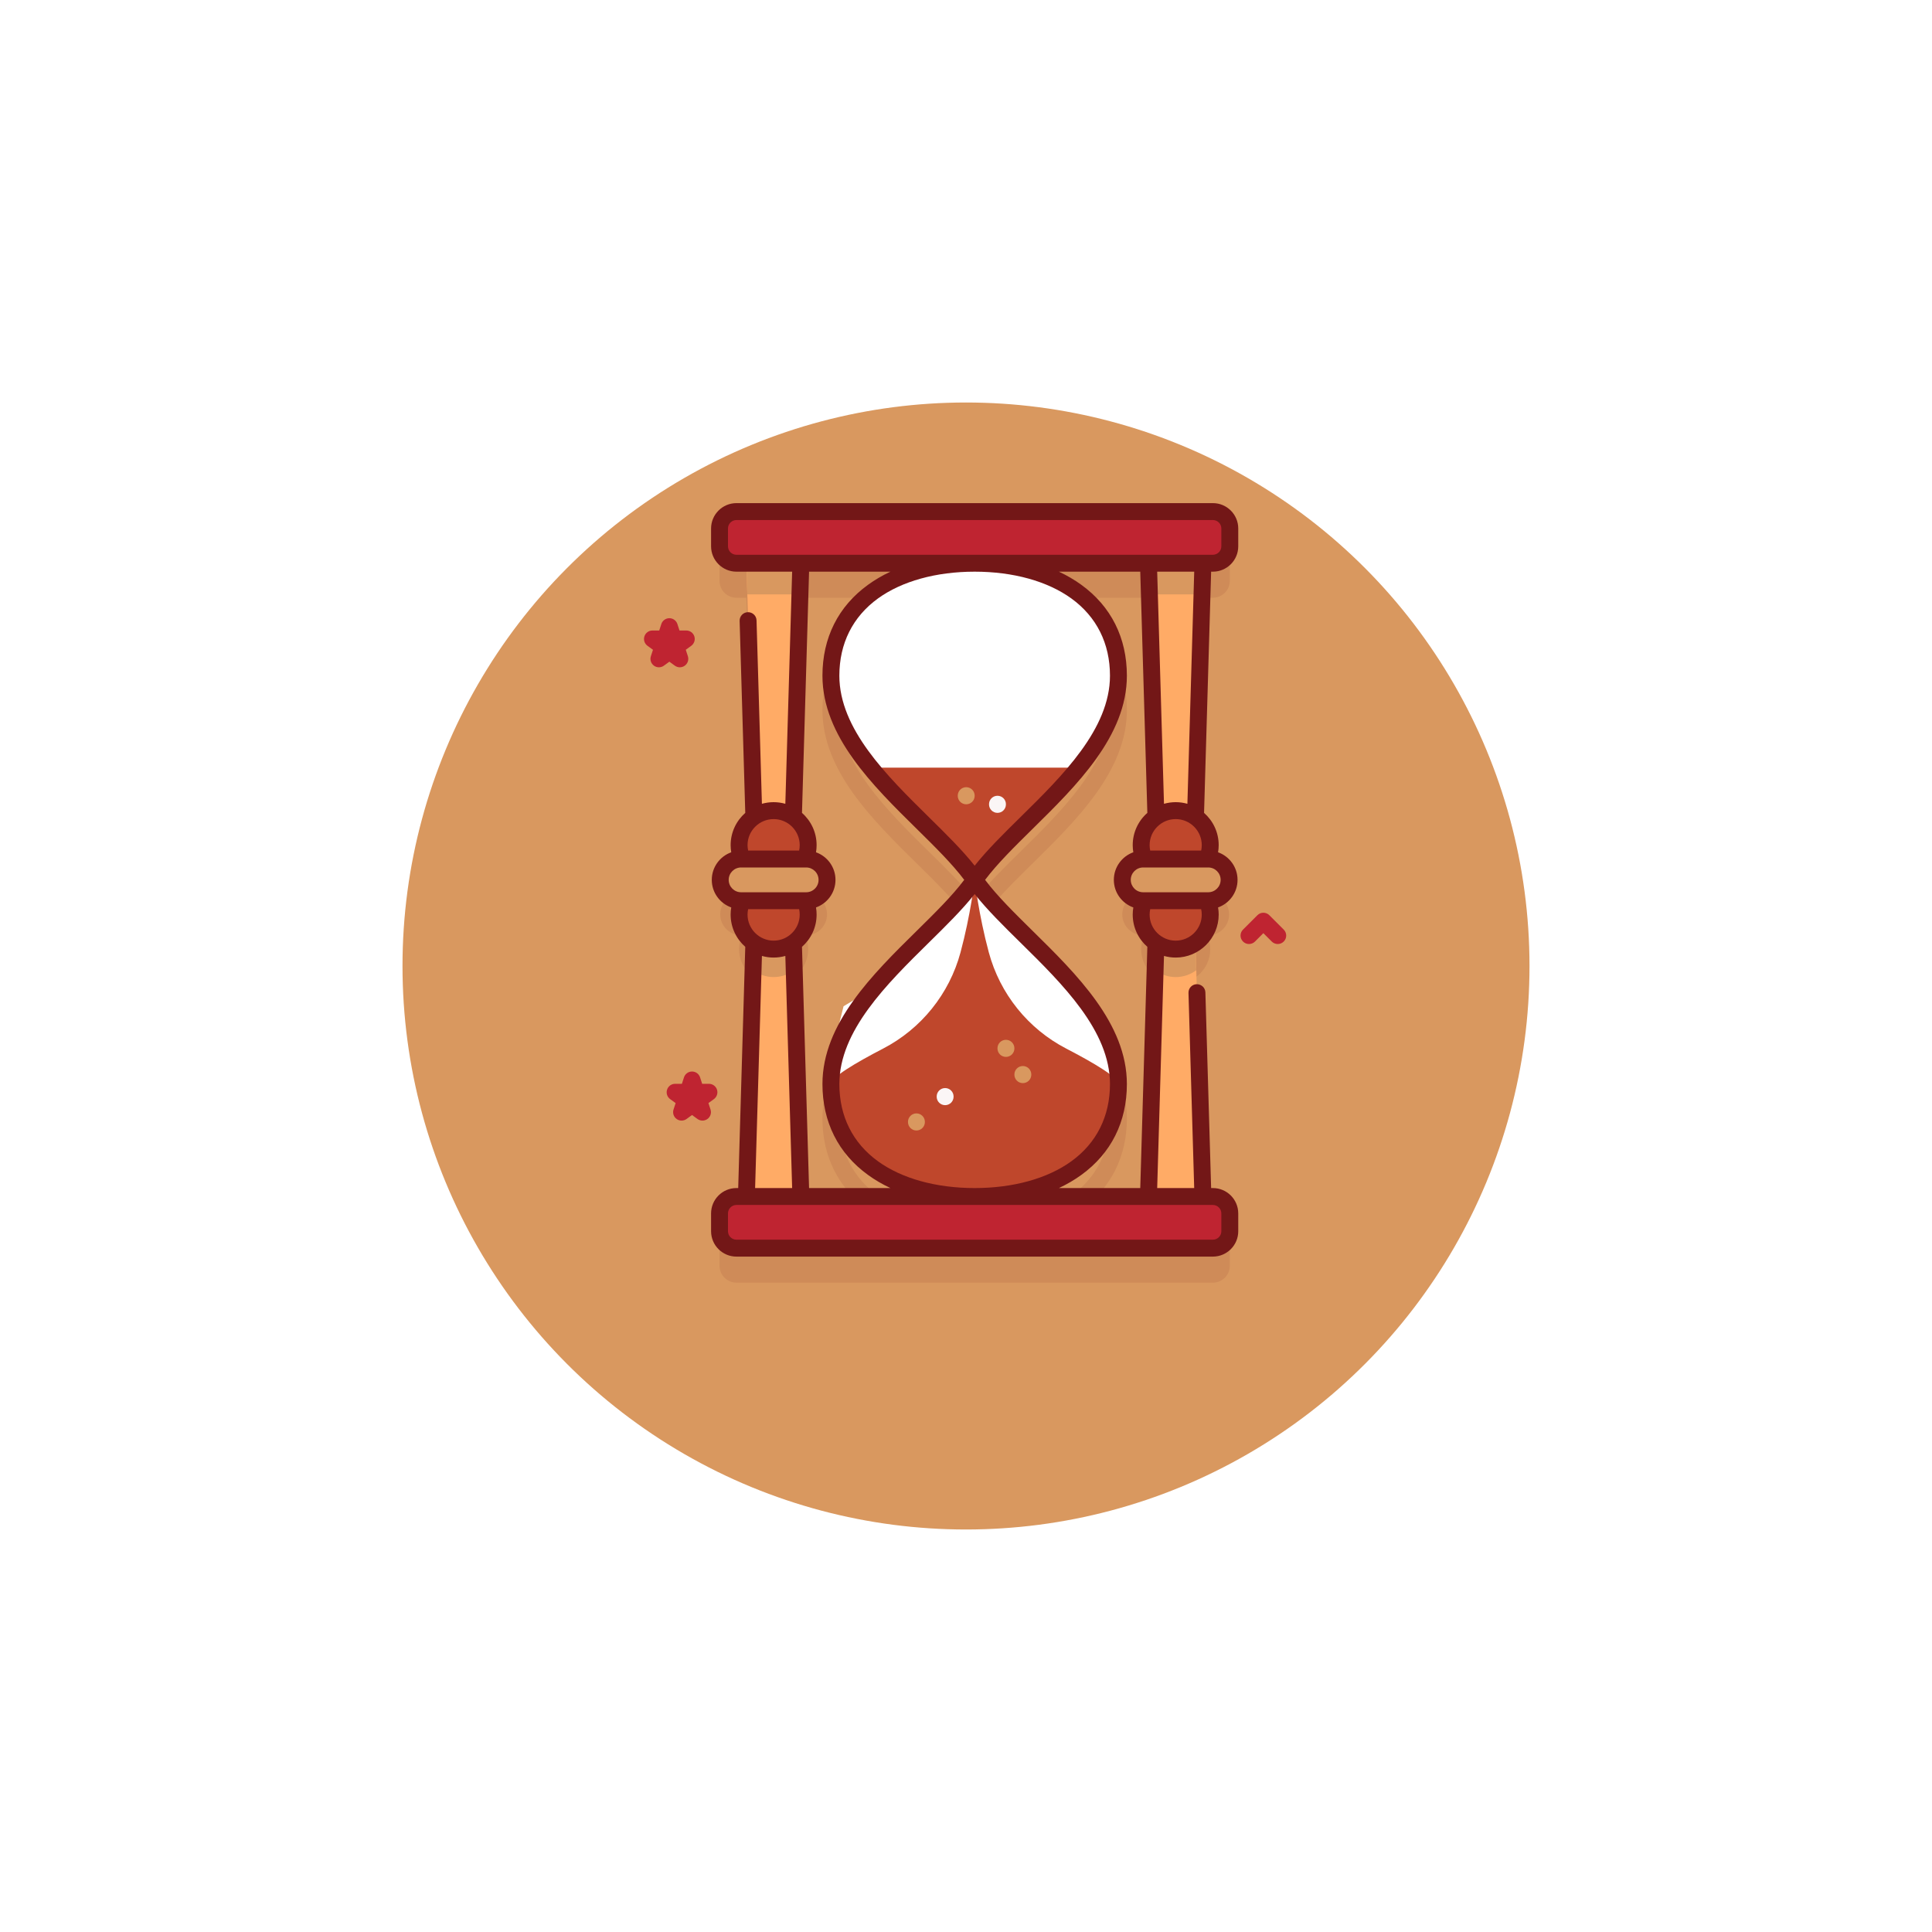 <svg width="96" height="96" viewBox="0 0 96 96" fill="none" xmlns="http://www.w3.org/2000/svg">
<g filter="url(#filter0_d)">
<circle cx="48" cy="44" r="28" fill="#D9985F"/>
</g>
<path opacity="0.1" d="M60.268 29.701C60.732 29.701 61.108 29.325 61.108 28.86V27.976C61.108 27.512 60.732 27.135 60.268 27.135H36.593C36.129 27.135 35.753 27.512 35.753 27.976V28.86C35.753 29.324 36.129 29.701 36.593 29.701H37.089L37.458 42.305C37.016 42.615 36.725 43.129 36.725 43.71C36.725 43.955 36.778 44.188 36.87 44.399H36.825C36.252 44.399 35.788 44.862 35.788 45.435C35.788 46.007 36.252 46.471 36.825 46.471H36.87C36.778 46.682 36.725 46.915 36.725 47.16C36.725 47.742 37.016 48.255 37.458 48.565L37.089 61.169H36.593C36.129 61.169 35.753 61.545 35.753 62.01V62.894C35.753 63.358 36.129 63.735 36.593 63.735H60.268C60.732 63.735 61.108 63.358 61.108 62.894V62.01C61.108 61.545 60.732 61.169 60.268 61.169H59.772L59.403 48.565C59.845 48.255 60.136 47.742 60.136 47.16C60.136 46.915 60.083 46.682 59.991 46.471H60.036C60.609 46.471 61.073 46.007 61.073 45.435C61.073 44.863 60.609 44.399 60.036 44.399H59.991C60.083 44.188 60.136 43.955 60.136 43.71C60.136 43.129 59.845 42.615 59.403 42.305L59.772 29.701H60.268V29.701ZM46.145 42.308C44.065 40.259 41.707 37.937 41.707 35.291C41.707 33.688 42.371 32.361 43.626 31.452C44.811 30.594 46.518 30.121 48.431 30.121C50.343 30.121 52.05 30.594 53.235 31.452C54.49 32.361 55.154 33.688 55.154 35.291C55.154 37.937 52.796 40.259 50.715 42.308C49.864 43.146 49.051 43.946 48.431 44.731C47.81 43.946 46.997 43.146 46.145 42.308ZM50.715 48.562C52.796 50.611 55.154 52.933 55.154 55.58C55.154 57.181 54.49 58.509 53.235 59.418C52.05 60.276 50.343 60.749 48.431 60.749C46.518 60.749 44.811 60.276 43.626 59.418C42.371 58.509 41.707 57.181 41.707 55.58C41.707 52.933 44.065 50.611 46.145 48.562C46.997 47.724 47.81 46.924 48.431 46.139C49.051 46.924 49.864 47.724 50.715 48.562ZM39.424 48.565C39.867 48.255 40.157 47.742 40.157 47.16C40.157 46.915 40.105 46.682 40.012 46.471H40.058C40.63 46.471 41.094 46.007 41.094 45.435C41.094 44.863 40.63 44.399 40.058 44.399H40.012C40.105 44.188 40.157 43.955 40.157 43.71C40.157 43.129 39.867 42.615 39.424 42.305L39.794 29.701H45.358C44.522 29.951 43.772 30.309 43.133 30.772C41.65 31.845 40.867 33.408 40.867 35.291C40.867 38.289 43.358 40.742 45.556 42.907C46.457 43.794 47.313 44.637 47.912 45.435C47.313 46.233 46.457 47.076 45.556 47.964C43.358 50.128 40.867 52.581 40.867 55.58C40.867 57.462 41.65 59.025 43.133 60.099C43.772 60.562 44.522 60.92 45.358 61.169H39.794L39.424 48.565ZM56.849 44.399H56.803C56.23 44.399 55.766 44.862 55.766 45.435C55.766 46.007 56.23 46.471 56.803 46.471H56.849C56.756 46.682 56.704 46.915 56.704 47.16C56.704 47.742 56.994 48.255 57.437 48.565L57.067 61.169H51.502C52.339 60.919 53.089 60.561 53.728 60.098C55.211 59.025 55.994 57.462 55.994 55.58C55.994 52.581 53.503 50.128 51.305 47.964C50.404 47.076 49.548 46.233 48.949 45.435C49.548 44.637 50.404 43.794 51.305 42.906C53.503 40.742 55.994 38.289 55.994 35.29C55.994 33.408 55.211 31.845 53.728 30.772C53.089 30.308 52.339 29.95 51.502 29.701H57.067L57.437 42.305C56.994 42.615 56.704 43.128 56.704 43.71C56.704 43.955 56.756 44.188 56.849 44.399Z" fill="#731717"/>
<path d="M41.416 34C41.016 37.2 45.916 41.667 48.416 43.5L52.916 39L55.416 35.5V33L54.416 30L50.416 28C49.416 27.5 46.916 27.5 44.916 28.5C42.916 29.5 41.916 30 41.416 34Z" fill="white"/>
<path d="M55.916 54C56.316 50.8 50.416 45.833 47.916 44L44.416 48.5L41.916 50L40.916 54L42.916 57.5L46.916 59.5C47.916 60 49.916 60 51.916 59C53.916 58 55.416 58 55.916 54Z" fill="white"/>
<path d="M39.383 41.995H37.499L37.071 27.371H39.812L39.383 41.995Z" fill="#FFAB66"/>
<path d="M39.748 29.534L39.812 27.371H37.071L37.134 29.534H39.748Z" fill="#D9985F"/>
<path d="M37.499 45.445H39.383L39.812 60.069H37.071L37.499 45.445Z" fill="#FFAB66"/>
<path d="M39.464 48.211C39.179 48.423 38.825 48.55 38.441 48.55C38.058 48.55 37.704 48.423 37.419 48.211L37.499 45.444H39.383L39.464 48.211Z" fill="#D9985F"/>
<path d="M38.441 43.711C39.389 43.711 40.157 42.943 40.157 41.995C40.157 41.047 39.389 40.279 38.441 40.279C37.494 40.279 36.725 41.047 36.725 41.995C36.725 42.943 37.494 43.711 38.441 43.711Z" fill="#BF472C"/>
<path d="M38.441 47.161C39.389 47.161 40.157 46.392 40.157 45.445C40.157 44.497 39.389 43.729 38.441 43.729C37.494 43.729 36.725 44.497 36.725 45.445C36.725 46.392 37.494 47.161 38.441 47.161Z" fill="#BF472C"/>
<path d="M40.058 44.756H36.825C36.252 44.756 35.788 44.292 35.788 43.72C35.788 43.147 36.252 42.683 36.825 42.683H40.058C40.63 42.683 41.095 43.147 41.095 43.72C41.094 44.292 40.63 44.756 40.058 44.756Z" fill="#D9985F"/>
<path d="M59.361 41.995H57.478L57.049 27.371H59.79L59.361 41.995Z" fill="#FFAB66"/>
<path d="M59.727 29.534L59.79 27.371H57.049L57.113 29.534H59.727Z" fill="#D9985F"/>
<path d="M57.478 45.444H59.361L59.79 60.069H57.049L57.478 45.444Z" fill="#FFAB66"/>
<path d="M59.442 48.211C59.157 48.423 58.803 48.55 58.419 48.55C58.036 48.55 57.682 48.423 57.397 48.211L57.478 45.444H59.362L59.442 48.211Z" fill="#D9985F"/>
<path d="M58.42 43.711C59.367 43.711 60.136 42.943 60.136 41.995C60.136 41.047 59.367 40.279 58.42 40.279C57.472 40.279 56.704 41.047 56.704 41.995C56.704 42.943 57.472 43.711 58.42 43.711Z" fill="#BF472C"/>
<path d="M58.42 47.161C59.367 47.161 60.136 46.392 60.136 45.445C60.136 44.497 59.367 43.729 58.42 43.729C57.472 43.729 56.704 44.497 56.704 45.445C56.704 46.392 57.472 47.161 58.42 47.161Z" fill="#BF472C"/>
<path d="M60.036 44.756H56.803C56.23 44.756 55.767 44.292 55.767 43.72C55.767 43.147 56.23 42.683 56.803 42.683H60.036C60.609 42.683 61.073 43.147 61.073 43.72C61.073 44.292 60.609 44.756 60.036 44.756Z" fill="#D9985F"/>
<path d="M60.267 27.986H36.593C36.129 27.986 35.753 27.609 35.753 27.145V26.261C35.753 25.797 36.129 25.42 36.593 25.42H60.267C60.732 25.42 61.108 25.797 61.108 26.261V27.145C61.108 27.609 60.732 27.986 60.267 27.986Z" fill="#BF2431"/>
<path d="M60.267 62.02H36.593C36.129 62.02 35.753 61.644 35.753 61.179V60.295C35.753 59.831 36.129 59.454 36.593 59.454H60.267C60.732 59.454 61.108 59.831 61.108 60.295V61.179C61.108 61.644 60.732 62.02 60.267 62.02Z" fill="#BF2431"/>
<path d="M51.115 28.316C50.286 28.097 49.38 27.986 48.431 27.986C47.481 27.986 46.575 28.097 45.746 28.316H51.115Z" fill="#BF472C"/>
<path d="M43.258 38.143C44.938 40.213 47.26 42.028 48.431 43.72C49.601 42.028 51.923 40.213 53.603 38.143H43.258Z" fill="#BF472C"/>
<path d="M49.133 47.322C48.628 45.447 48.431 43.72 48.431 43.72C48.431 43.72 48.233 45.447 47.728 47.322C47.173 49.384 45.776 51.121 43.88 52.104C42.474 52.833 41.287 53.543 41.287 53.864C41.287 57.554 44.485 59.454 48.43 59.454C52.376 59.454 55.574 57.554 55.574 53.864C55.574 53.543 54.387 52.833 52.981 52.104C51.085 51.121 49.688 49.384 49.133 47.322Z" fill="#BF472C"/>
<path d="M60.268 28.406C60.963 28.406 61.528 27.84 61.528 27.145V26.261C61.528 25.566 60.963 25 60.268 25H36.593C35.898 25 35.333 25.566 35.333 26.261V27.145C35.333 27.84 35.898 28.406 36.593 28.406H39.361L39.023 39.94C38.838 39.888 38.643 39.859 38.441 39.859C38.239 39.859 38.045 39.888 37.859 39.94L37.592 30.826C37.586 30.594 37.392 30.415 37.16 30.419C36.928 30.425 36.745 30.619 36.752 30.851L37.032 40.392C36.587 40.784 36.305 41.357 36.305 41.995C36.305 42.114 36.316 42.233 36.335 42.35C35.772 42.551 35.368 43.089 35.368 43.72C35.368 44.351 35.772 44.889 36.335 45.09C36.315 45.207 36.305 45.325 36.305 45.445C36.305 46.083 36.587 46.656 37.032 47.048L36.681 59.034H36.593C35.898 59.034 35.333 59.599 35.333 60.295V61.179C35.333 61.874 35.898 62.44 36.593 62.44H60.267C60.963 62.44 61.528 61.874 61.528 61.179V60.295C61.528 59.599 60.963 59.034 60.267 59.034H60.18L59.895 49.311C59.888 49.079 59.695 48.901 59.463 48.904C59.231 48.91 59.048 49.104 59.055 49.336L59.339 59.034H57.5L57.838 47.5C58.023 47.552 58.218 47.581 58.42 47.581C59.597 47.581 60.556 46.623 60.556 45.445C60.556 45.326 60.545 45.208 60.525 45.09C61.088 44.889 61.493 44.352 61.493 43.72C61.493 43.088 61.089 42.551 60.525 42.349C60.545 42.233 60.556 42.114 60.556 41.995C60.556 41.357 60.274 40.783 59.829 40.392L60.18 28.406H60.268V28.406ZM36.173 27.145V26.261C36.173 26.029 36.362 25.84 36.593 25.84H60.267C60.499 25.84 60.688 26.029 60.688 26.261V27.145C60.688 27.377 60.499 27.566 60.267 27.566H36.593C36.362 27.566 36.173 27.377 36.173 27.145ZM46.145 40.593C44.065 38.544 41.707 36.222 41.707 33.575C41.707 31.974 42.371 30.646 43.626 29.737C44.811 28.879 46.517 28.406 48.431 28.406C50.343 28.406 52.05 28.879 53.235 29.737C54.49 30.646 55.154 31.974 55.154 33.575C55.154 36.222 52.796 38.544 50.715 40.593C49.864 41.431 49.051 42.231 48.431 43.016C47.81 42.231 46.997 41.431 46.145 40.593ZM50.715 46.847C52.796 48.896 55.154 51.218 55.154 53.865C55.154 55.467 54.49 56.794 53.235 57.703C52.05 58.561 50.343 59.034 48.431 59.034C46.517 59.034 44.811 58.561 43.626 57.703C42.371 56.794 41.707 55.467 41.707 53.865C41.707 51.218 44.065 48.896 46.145 46.847C46.997 46.009 47.81 45.209 48.431 44.424C49.051 45.209 49.864 46.009 50.715 46.847ZM40.202 28.406H44.245C43.845 28.593 43.473 28.81 43.133 29.057C41.65 30.13 40.867 31.693 40.867 33.575C40.867 36.574 43.358 39.027 45.556 41.191C46.457 42.079 47.313 42.922 47.912 43.72C47.313 44.518 46.457 45.361 45.556 46.249C43.358 48.413 40.867 50.866 40.867 53.865C40.867 55.747 41.65 57.31 43.133 58.383C43.473 58.63 43.845 58.847 44.245 59.034H40.202L39.85 47.048C40.296 46.656 40.577 46.083 40.577 45.445C40.577 45.325 40.567 45.207 40.547 45.09C41.11 44.889 41.515 44.351 41.515 43.72C41.515 43.089 41.11 42.551 40.547 42.35C40.567 42.233 40.577 42.115 40.577 41.995C40.577 41.357 40.296 40.784 39.85 40.392L40.202 28.406ZM37.145 45.445C37.145 45.354 37.156 45.264 37.174 45.177H39.709C39.727 45.264 39.737 45.354 39.737 45.445C39.737 46.159 39.156 46.74 38.441 46.74C37.727 46.74 37.145 46.159 37.145 45.445ZM39.737 41.995C39.737 42.086 39.727 42.175 39.708 42.263H37.175C37.156 42.175 37.145 42.086 37.145 41.995C37.145 41.281 37.727 40.7 38.441 40.7C39.156 40.7 39.737 41.281 39.737 41.995ZM36.824 43.104H40.058C40.398 43.104 40.674 43.38 40.674 43.72C40.674 44.06 40.398 44.336 40.058 44.336H36.824C36.485 44.336 36.208 44.06 36.208 43.72C36.208 43.38 36.485 43.104 36.824 43.104ZM37.86 47.5C38.045 47.552 38.239 47.581 38.441 47.581C38.643 47.581 38.838 47.552 39.023 47.5L39.361 59.034H37.521L37.86 47.5ZM60.688 60.295V61.179C60.688 61.411 60.499 61.599 60.268 61.599H36.593C36.362 61.599 36.173 61.411 36.173 61.179V60.295C36.173 60.063 36.362 59.874 36.593 59.874H60.267C60.499 59.874 60.688 60.063 60.688 60.295ZM56.659 59.034H52.616C53.016 58.847 53.388 58.63 53.728 58.383C55.211 57.31 55.994 55.747 55.994 53.865C55.994 50.866 53.503 48.413 51.305 46.249C50.404 45.361 49.548 44.518 48.949 43.72C49.548 42.922 50.404 42.079 51.305 41.191C53.503 39.027 55.994 36.574 55.994 33.575C55.994 31.693 55.211 30.13 53.728 29.057C53.388 28.81 53.016 28.593 52.616 28.406H56.659L57.011 40.392C56.565 40.783 56.284 41.357 56.284 41.995C56.284 42.114 56.294 42.233 56.314 42.349C55.751 42.551 55.346 43.088 55.346 43.72C55.346 44.352 55.751 44.889 56.315 45.091C56.294 45.208 56.284 45.326 56.284 45.445C56.284 46.083 56.565 46.656 57.011 47.048L56.659 59.034ZM59.715 41.995C59.715 42.086 59.705 42.175 59.686 42.263H57.153C57.134 42.175 57.124 42.086 57.124 41.995C57.124 41.281 57.705 40.7 58.42 40.7C59.134 40.7 59.715 41.281 59.715 41.995ZM58.42 46.74C57.705 46.74 57.124 46.159 57.124 45.445C57.124 45.355 57.135 45.266 57.154 45.177H59.685C59.705 45.266 59.715 45.355 59.715 45.445C59.715 46.159 59.134 46.74 58.42 46.74ZM60.036 44.336H56.803C56.463 44.336 56.187 44.06 56.187 43.72C56.187 43.38 56.463 43.104 56.803 43.104H60.036C60.376 43.104 60.653 43.38 60.653 43.72C60.653 44.06 60.376 44.336 60.036 44.336ZM59.001 39.94C58.816 39.888 58.621 39.859 58.42 39.859C58.218 39.859 58.023 39.888 57.838 39.94L57.5 28.406H59.34L59.001 39.94Z" fill="#731717"/>
<path d="M50.825 53.82C50.593 53.82 50.405 53.632 50.405 53.4V53.39C50.405 53.158 50.593 52.97 50.825 52.97C51.057 52.97 51.245 53.158 51.245 53.39V53.4C51.245 53.632 51.057 53.82 50.825 53.82Z" fill="#D9985F"/>
<path d="M49.984 52.517C49.752 52.517 49.564 52.33 49.564 52.097V52.088C49.564 51.856 49.752 51.667 49.984 51.667C50.217 51.667 50.405 51.856 50.405 52.088V52.097C50.405 52.33 50.217 52.517 49.984 52.517Z" fill="#D9985F"/>
<path d="M48.01 39.965C47.778 39.965 47.59 39.777 47.59 39.545V39.536C47.59 39.303 47.778 39.115 48.01 39.115C48.242 39.115 48.431 39.303 48.431 39.536V39.545C48.431 39.777 48.242 39.965 48.01 39.965Z" fill="#D9985F"/>
<path d="M46.963 54.915C46.731 54.915 46.543 54.727 46.543 54.495V54.485C46.543 54.253 46.731 54.065 46.963 54.065C47.195 54.065 47.383 54.253 47.383 54.485V54.495C47.383 54.727 47.195 54.915 46.963 54.915Z" fill="#FBF6F6"/>
<path d="M49.564 40.391C49.332 40.391 49.144 40.203 49.144 39.97V39.961C49.144 39.729 49.332 39.541 49.564 39.541C49.796 39.541 49.984 39.729 49.984 39.961V39.97C49.984 40.202 49.796 40.391 49.564 40.391Z" fill="#FBF6F6"/>
<path d="M45.537 56.174C45.305 56.174 45.117 55.986 45.117 55.754V55.744C45.117 55.512 45.305 55.324 45.537 55.324C45.769 55.324 45.957 55.512 45.957 55.744V55.754C45.957 55.986 45.769 56.174 45.537 56.174Z" fill="#D9985F"/>
<path d="M34.906 55.682C34.819 55.682 34.732 55.655 34.659 55.602L34.386 55.404L34.114 55.602C33.967 55.709 33.767 55.709 33.62 55.602C33.473 55.495 33.411 55.305 33.467 55.132L33.572 54.812L33.299 54.614C33.152 54.507 33.09 54.317 33.147 54.144C33.203 53.971 33.364 53.854 33.546 53.854H33.883L33.987 53.533C34.043 53.36 34.205 53.243 34.386 53.243C34.569 53.243 34.73 53.36 34.786 53.533L34.89 53.854H35.227C35.409 53.854 35.57 53.971 35.627 54.144C35.683 54.317 35.621 54.507 35.474 54.614L35.202 54.812L35.306 55.132C35.362 55.305 35.3 55.495 35.153 55.602C35.079 55.655 34.992 55.682 34.906 55.682Z" fill="#BF2431"/>
<path d="M32.741 33.157C32.654 33.157 32.568 33.131 32.494 33.077C32.347 32.97 32.285 32.781 32.342 32.607L32.446 32.287L32.173 32.089C32.026 31.982 31.964 31.793 32.021 31.619C32.077 31.446 32.238 31.329 32.42 31.329H32.757L32.861 31.009C32.917 30.835 33.079 30.718 33.261 30.718C33.443 30.718 33.604 30.836 33.66 31.009L33.764 31.329H34.101C34.283 31.329 34.444 31.446 34.501 31.619C34.557 31.793 34.495 31.982 34.348 32.089L34.076 32.287L34.18 32.607C34.236 32.781 34.174 32.97 34.027 33.077C33.88 33.184 33.68 33.184 33.533 33.077L33.261 32.879L32.988 33.077C32.914 33.131 32.828 33.157 32.741 33.157Z" fill="#BF2431"/>
<path d="M63.776 50.002C63.668 50.002 63.561 49.961 63.479 49.879L63.062 49.461L62.644 49.879C62.48 50.043 62.214 50.043 62.05 49.879C61.886 49.715 61.886 49.449 62.05 49.285L62.764 48.57C62.928 48.406 63.195 48.406 63.359 48.57L64.073 49.285C64.237 49.449 64.237 49.715 64.073 49.879C63.991 49.961 63.883 50.002 63.776 50.002Z" fill="#D9985F"/>
<path d="M63.49 46.908C63.383 46.908 63.275 46.867 63.193 46.785L62.776 46.368L62.359 46.785C62.195 46.949 61.928 46.949 61.765 46.785C61.6 46.621 61.6 46.355 61.765 46.191L62.479 45.477C62.643 45.312 62.909 45.312 63.073 45.477L63.787 46.191C63.952 46.355 63.952 46.621 63.787 46.785C63.706 46.867 63.598 46.908 63.49 46.908Z" fill="#BF2431"/>
<path d="M34.815 36.477C34.708 36.477 34.6 36.436 34.518 36.353L34.101 35.936L33.684 36.353C33.52 36.518 33.253 36.518 33.089 36.353C32.925 36.189 32.925 35.923 33.089 35.759L33.804 35.045C33.968 34.881 34.234 34.881 34.398 35.045L35.112 35.759C35.276 35.923 35.276 36.189 35.112 36.353C35.03 36.436 34.923 36.477 34.815 36.477Z" fill="#D9985F"/>
<defs>
<filter id="filter0_d" x="0" y="0" width="96" height="96" filterUnits="userSpaceOnUse" color-interpolation-filters="sRGB">
<feFlood flood-opacity="0" result="BackgroundImageFix"/>
<feColorMatrix in="SourceAlpha" type="matrix" values="0 0 0 0 0 0 0 0 0 0 0 0 0 0 0 0 0 0 127 0"/>
<feOffset dy="4"/>
<feGaussianBlur stdDeviation="10"/>
<feColorMatrix type="matrix" values="0 0 0 0 0.451 0 0 0 0 0.09 0 0 0 0 0.09 0 0 0 0.1 0"/>
<feBlend mode="normal" in2="BackgroundImageFix" result="effect1_dropShadow"/>
<feBlend mode="normal" in="SourceGraphic" in2="effect1_dropShadow" result="shape"/>
</filter>
</defs>
</svg>
